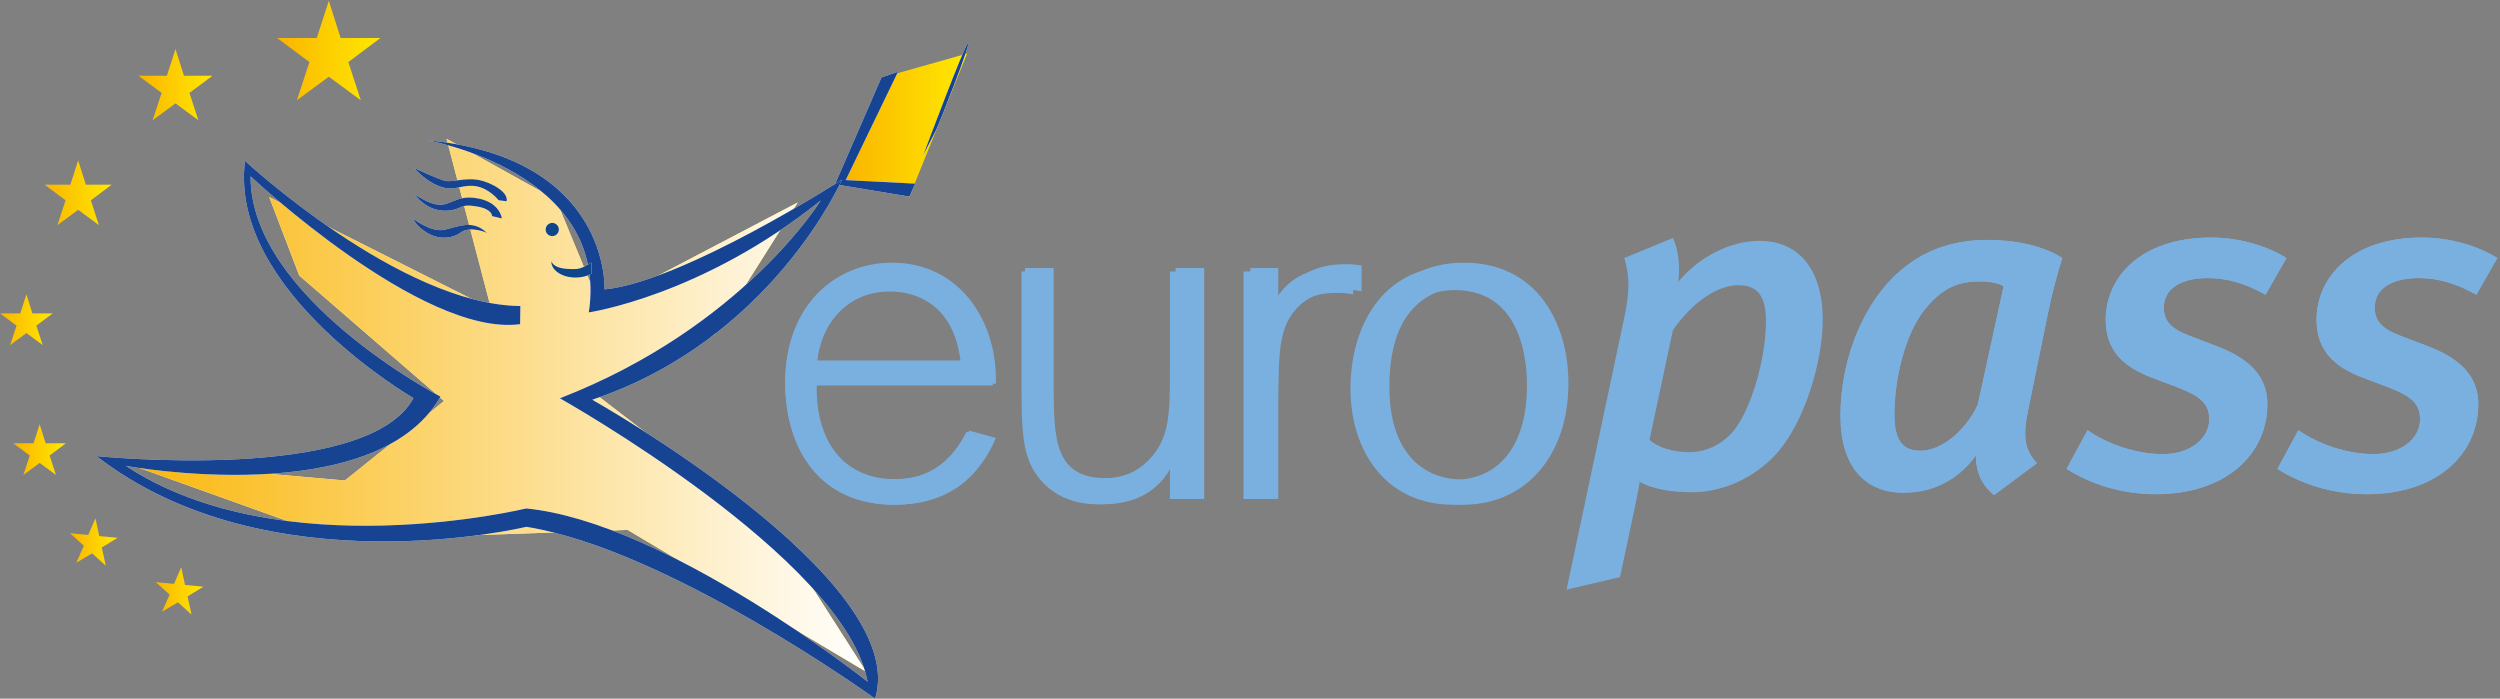 <?xml version="1.0" encoding="UTF-8" standalone="no"?>
<!-- Created with Inkscape (http://www.inkscape.org/) -->

<svg
   width="44.87mm"
   height="12.54mm"
   viewBox="0 0 44.87 12.54"
   version="1.1"
   id="svg5"
   inkscape:version="1.1.2 (b8e25be833, 2022-02-05)"
   sodipodi:docname="fig-logo-europasscv.svg"
   xmlns:inkscape="http://www.inkscape.org/namespaces/inkscape"
   xmlns:sodipodi="http://sodipodi.sourceforge.net/DTD/sodipodi-0.dtd"
   xmlns:xlink="http://www.w3.org/1999/xlink"
   xmlns="http://www.w3.org/2000/svg"
   xmlns:svg="http://www.w3.org/2000/svg">
  <rect x="0" y="0" width="44.87" height="12.54" fill="#808080" stroke="none"/>
  <sodipodi:namedview
     id="namedview7"
     pagecolor="#ffffff"
     bordercolor="#111111"
     borderopacity="1"
     inkscape:pageshadow="0"
     inkscape:pageopacity="0"
     inkscape:pagecheckerboard="false"
     inkscape:document-units="mm"
     showgrid="true"
     inkscape:zoom="3.3103387"
     inkscape:cx="128.23461"
     inkscape:cy="36.854234"
     inkscape:window-width="1920"
     inkscape:window-height="1009"
     inkscape:window-x="-8"
     inkscape:window-y="-8"
     inkscape:window-maximized="1"
     inkscape:current-layer="layer1"
     inkscape:snap-grids="true"
     units="mm"
     fit-margin-top="0"
     fit-margin-left="0"
     fit-margin-right="0"
     fit-margin-bottom="0">
    <inkscape:grid
       type="xygrid"
       id="grid832"
       units="mm"
       empspacing="10"
       spacingx="1"
       spacingy="1"
       originx="-1.806"
       originy="-84.684" />
  </sodipodi:namedview>
  <defs
     id="defs2">
    <clipPath
       clipPathUnits="userSpaceOnUse"
       id="clipPath25">
      <path
         d="M 0,0 H 350.177 V 97.865 H 0 Z"
         id="path23" />
    </clipPath>
    <clipPath
       clipPathUnits="userSpaceOnUse"
       id="clipPath29">
      <path
         d="M 0,0 H 351 V 98 H 0 Z"
         id="path27" />
    </clipPath>
    <linearGradient
       inkscape:collect="always"
       xlink:href="#linearGradient39"
       id="linearGradient3199"
       gradientUnits="userSpaceOnUse"
       gradientTransform="matrix(17.307,0,0,17.307,118.295,17.438)"
       x1="0"
       y1="0"
       x2="1"
       y2="0"
       spreadMethod="pad" />
    <linearGradient
       x1="0"
       y1="0"
       x2="1"
       y2="0"
       gradientUnits="userSpaceOnUse"
       gradientTransform="matrix(17.307,0,0,17.307,118.295,17.438)"
       spreadMethod="pad"
       id="linearGradient39">
      <stop
         style="stop-opacity:1;stop-color:#fab400"
         offset="0"
         id="stop35" />
      <stop
         style="stop-opacity:1;stop-color:#ffe900"
         offset="1"
         id="stop37" />
    </linearGradient>
    <clipPath
       clipPathUnits="userSpaceOnUse"
       id="clipPath43">
      <path
         d="M 0,0 H 351 V 98 H 0 Z"
         id="path41" />
    </clipPath>
    <linearGradient
       inkscape:collect="always"
       xlink:href="#linearGradient53"
       id="linearGradient3201"
       gradientUnits="userSpaceOnUse"
       gradientTransform="matrix(104.794,0,0,104.794,16.683,56.735)"
       x1="0"
       y1="0"
       x2="1"
       y2="0"
       spreadMethod="pad" />
    <linearGradient
       x1="0"
       y1="0"
       x2="1"
       y2="0"
       gradientUnits="userSpaceOnUse"
       gradientTransform="matrix(104.794,0,0,104.794,16.683,56.735)"
       spreadMethod="pad"
       id="linearGradient53">
      <stop
         style="stop-opacity:1;stop-color:#ffffff"
         offset="0"
         id="stop49" />
      <stop
         style="stop-opacity:1;stop-color:#feeb15"
         offset="1"
         id="stop51" />
    </linearGradient>
    <linearGradient
       inkscape:collect="always"
       xlink:href="#linearGradient63"
       id="linearGradient3203"
       gradientUnits="userSpaceOnUse"
       gradientTransform="matrix(104.794,0,0,104.794,16.683,56.735)"
       x1="0"
       y1="0"
       x2="1"
       y2="0"
       spreadMethod="pad" />
    <linearGradient
       x1="0"
       y1="0"
       x2="1"
       y2="0"
       gradientUnits="userSpaceOnUse"
       gradientTransform="matrix(104.794,0,0,104.794,16.683,56.735)"
       spreadMethod="pad"
       id="linearGradient63">
      <stop
         style="stop-opacity:1;stop-color:#fab608"
         offset="0"
         id="stop59" />
      <stop
         style="stop-opacity:1;stop-color:#ffffff"
         offset="1"
         id="stop61" />
    </linearGradient>
    <clipPath
       clipPathUnits="userSpaceOnUse"
       id="clipPath67">
      <path
         d="M 0,0 H 351 V 98 H 0 Z"
         id="path65" />
    </clipPath>
    <linearGradient
       inkscape:collect="always"
       xlink:href="#linearGradient77"
       id="linearGradient3205"
       gradientUnits="userSpaceOnUse"
       gradientTransform="matrix(9.419,0,0,9.419,6.243,26.931)"
       x1="0"
       y1="0"
       x2="1"
       y2="0"
       spreadMethod="pad" />
    <linearGradient
       x1="0"
       y1="0"
       x2="1"
       y2="0"
       gradientUnits="userSpaceOnUse"
       gradientTransform="matrix(9.419,0,0,9.419,6.243,26.931)"
       spreadMethod="pad"
       id="linearGradient77">
      <stop
         style="stop-opacity:1;stop-color:#fab400"
         offset="0"
         id="stop73" />
      <stop
         style="stop-opacity:1;stop-color:#ffe900"
         offset="1"
         id="stop75" />
    </linearGradient>
    <linearGradient
       inkscape:collect="always"
       xlink:href="#linearGradient87"
       id="linearGradient3207"
       gradientUnits="userSpaceOnUse"
       gradientTransform="matrix(10.378,0,0,10.378,19.416,11.765)"
       x1="0"
       y1="0"
       x2="1"
       y2="0"
       spreadMethod="pad" />
    <linearGradient
       x1="0"
       y1="0"
       x2="1"
       y2="0"
       gradientUnits="userSpaceOnUse"
       gradientTransform="matrix(10.378,0,0,10.378,19.416,11.765)"
       spreadMethod="pad"
       id="linearGradient87">
      <stop
         style="stop-opacity:1;stop-color:#fab400"
         offset="0"
         id="stop83" />
      <stop
         style="stop-opacity:1;stop-color:#ffe900"
         offset="1"
         id="stop85" />
    </linearGradient>
    <linearGradient
       inkscape:collect="always"
       xlink:href="#linearGradient97"
       id="linearGradient3209"
       gradientUnits="userSpaceOnUse"
       gradientTransform="matrix(14.494,0,0,14.494,38.85,6.978)"
       x1="0"
       y1="0"
       x2="1"
       y2="0"
       spreadMethod="pad" />
    <linearGradient
       x1="0"
       y1="0"
       x2="1"
       y2="0"
       gradientUnits="userSpaceOnUse"
       gradientTransform="matrix(14.494,0,0,14.494,38.85,6.978)"
       spreadMethod="pad"
       id="linearGradient97">
      <stop
         style="stop-opacity:1;stop-color:#fab400"
         offset="0"
         id="stop93" />
      <stop
         style="stop-opacity:1;stop-color:#ffe900"
         offset="1"
         id="stop95" />
    </linearGradient>
    <linearGradient
       inkscape:collect="always"
       xlink:href="#linearGradient107"
       id="linearGradient3211"
       gradientUnits="userSpaceOnUse"
       gradientTransform="matrix(7.385,0,0,7.385,1.86,62.942)"
       x1="0"
       y1="0"
       x2="1"
       y2="0"
       spreadMethod="pad" />
    <linearGradient
       x1="0"
       y1="0"
       x2="1"
       y2="0"
       gradientUnits="userSpaceOnUse"
       gradientTransform="matrix(7.385,0,0,7.385,1.86,62.942)"
       spreadMethod="pad"
       id="linearGradient107">
      <stop
         style="stop-opacity:1;stop-color:#fab400"
         offset="0"
         id="stop103" />
      <stop
         style="stop-opacity:1;stop-color:#ffe900"
         offset="1"
         id="stop105" />
    </linearGradient>
    <linearGradient
       inkscape:collect="always"
       xlink:href="#linearGradient117"
       id="linearGradient3213"
       gradientUnits="userSpaceOnUse"
       gradientTransform="matrix(7.396,0,0,7.396,-3.75e-4,44.728)"
       x1="0"
       y1="0"
       x2="1"
       y2="0"
       spreadMethod="pad" />
    <linearGradient
       x1="0"
       y1="0"
       x2="1"
       y2="0"
       gradientUnits="userSpaceOnUse"
       gradientTransform="matrix(7.396,0,0,7.396,-3.75e-4,44.728)"
       spreadMethod="pad"
       id="linearGradient117">
      <stop
         style="stop-opacity:1;stop-color:#fab400"
         offset="0"
         id="stop113" />
      <stop
         style="stop-opacity:1;stop-color:#ffe900"
         offset="1"
         id="stop115" />
    </linearGradient>
    <linearGradient
       inkscape:collect="always"
       xlink:href="#linearGradient127"
       id="linearGradient3215"
       gradientUnits="userSpaceOnUse"
       gradientTransform="matrix(6.691,0,0,6.691,9.804,75.895)"
       x1="0"
       y1="0"
       x2="1"
       y2="0"
       spreadMethod="pad" />
    <linearGradient
       x1="0"
       y1="0"
       x2="1"
       y2="0"
       gradientUnits="userSpaceOnUse"
       gradientTransform="matrix(6.691,0,0,6.691,9.804,75.895)"
       spreadMethod="pad"
       id="linearGradient127">
      <stop
         style="stop-opacity:1;stop-color:#fab400"
         offset="0"
         id="stop123" />
      <stop
         style="stop-opacity:1;stop-color:#ffe900"
         offset="1"
         id="stop125" />
    </linearGradient>
    <linearGradient
       inkscape:collect="always"
       xlink:href="#linearGradient137"
       id="linearGradient3217"
       gradientUnits="userSpaceOnUse"
       gradientTransform="matrix(6.683,0,0,6.683,21.835,82.751)"
       x1="0"
       y1="0"
       x2="1"
       y2="0"
       spreadMethod="pad" />
    <linearGradient
       x1="0"
       y1="0"
       x2="1"
       y2="0"
       gradientUnits="userSpaceOnUse"
       gradientTransform="matrix(6.683,0,0,6.683,21.835,82.751)"
       spreadMethod="pad"
       id="linearGradient137">
      <stop
         style="stop-opacity:1;stop-color:#fab400"
         offset="0"
         id="stop133" />
      <stop
         style="stop-opacity:1;stop-color:#ffe900"
         offset="1"
         id="stop135" />
    </linearGradient>
  </defs>
  <g
     inkscape:label="Layer 1"
     inkscape:groupmode="layer"
     id="layer1"
     transform="translate(-1.806,-84.684)">
    <g
       id="g2891"
       transform="matrix(0.128,0,0,-0.128,1.806,97.224)">
      <g
         clip-path="url(#clipPath25)"
         id="g2889">
        <g
           transform="matrix(1,0,0,-1,0,97.865)"
           id="g2887">
          <g
             id="g2885">
            <g
               id="g2755">
              <g
                 id="g2753">
                <g
                   clip-path="url(#clipPath29)"
                   id="g2751">
                  <g
                     id="g2749">
                    <path
                       d="M 233.84,60.051 C 233.859,60.102 233.895,60.145 233.965,60.168 233.941,60.086 233.895,60.055 233.84,60.051"
                       style="fill:#7ab0e0;fill-opacity:1;fill-rule:nonzero;stroke:none"
                       id="path2717" />
                    <path
                       d="M 243.738,39.887 C 241.07,39.887 237.586,41.895 234.574,46.176 L 231.297,61.559 C 232.375,62.633 234.648,63.297 236.848,63.297 239.867,63.297 242.211,61.629 243.543,59.688 246.082,55.938 247.621,49.254 247.621,44.973 247.621,41.43 246.48,39.887 243.738,39.887 M 249.164,63.43 C 246.02,66.914 241.602,68.918 237.254,68.918 234.242,68.918 231.637,68.453 229.898,67.449 229.898,67.781 229.566,69.453 229.367,70.391 L 227.156,80.824 219.664,82.566 227.754,44.438 C 228.625,40.359 228.422,38.219 227.754,36.078 L 234.574,33.266 C 235.25,34.609 235.648,37.082 235.316,39.418 238.258,35.875 242.672,33.668 246.688,33.668 252.441,33.668 255.578,37.949 255.578,44.703 255.578,50.727 252.977,59.156 249.164,63.43"
                       style="fill:#7ab0e0;fill-opacity:1;fill-rule:nonzero;stroke:none"
                       id="path2719" />
                    <path
                       d="M 277.801,39.352 C 274.789,39.352 272.648,40.023 270.039,43.098 267.031,46.715 265.629,53.262 265.629,58.016 265.629,61.695 266.832,63.098 269.305,63.098 272.387,63.098 275.793,60.023 277.328,56.613 L 280.945,40.023 C 280.273,39.621 278.93,39.352 277.801,39.352 M 287.164,43.836 284.422,57.215 C 283.551,61.293 283.957,63.035 285.625,64.84 L 279.602,69.32 C 277.801,67.844 277.062,65.977 277.062,63.773 274.652,67.047 271.238,68.984 266.891,68.984 261.605,68.984 258.07,65.441 258.07,58.219 258.07,50.727 260.875,43.504 265.219,39.02 268.832,35.344 273.242,33.539 278.664,33.539 282.543,33.539 286.496,34.336 289.172,36.078 288.566,37.949 287.629,41.43 287.164,43.836"
                       style="fill:#7ab0e0;fill-opacity:1;fill-rule:nonzero;stroke:none"
                       id="path2721" />
                    <path
                       d="M 317.664,41.23 C 314.859,39.621 312.242,38.887 309.57,38.887 306.027,38.887 303.414,40.227 303.414,43.031 303.414,44.84 304.355,45.977 307.027,46.98 L 311.031,48.516 C 315.188,50.121 317.93,52.531 317.93,56.547 317.93,63.496 312.242,69.191 302.27,69.191 297.594,69.191 293.246,67.844 289.77,65.641 L 292.707,60.219 C 295.527,62.164 299.469,63.57 303.285,63.57 306.961,63.57 309.773,61.496 309.773,58.684 309.773,56.547 308.562,55.477 305.488,54.27 L 301.609,52.801 C 297.594,51.258 295.258,48.922 295.258,44.703 295.258,38.82 300.141,33.203 310.035,33.203 314.051,33.203 317.93,34.402 320.605,36.078 L 317.664,41.23"
                       style="fill:#7ab0e0;fill-opacity:1;fill-rule:nonzero;stroke:none"
                       id="path2723" />
                    <path
                       d="M 347.23,41.23 C 344.422,39.621 341.82,38.887 339.145,38.887 335.598,38.887 332.98,40.227 332.98,43.031 332.98,44.84 333.926,45.977 336.602,46.98 L 340.613,48.516 C 344.758,50.121 347.504,52.531 347.504,56.547 347.504,63.496 341.82,69.191 331.855,69.191 327.164,69.191 322.816,67.844 319.336,65.641 L 322.277,60.219 C 325.09,62.164 329.039,63.57 332.852,63.57 336.531,63.57 339.34,61.496 339.34,58.684 339.34,56.547 338.137,55.477 335.059,54.27 L 331.184,52.801 C 327.164,51.258 324.824,48.922 324.824,44.703 324.824,38.82 329.707,33.203 339.609,33.203 343.625,33.203 347.504,34.402 350.176,36.078 L 347.23,41.23"
                       style="fill:#7ab0e0;fill-opacity:1;fill-rule:nonzero;stroke:none"
                       id="path2725" />
                    <path
                       d="M 277.801,39.352 C 274.789,39.352 272.648,40.023 270.039,43.098 267.031,46.715 265.629,53.262 265.629,58.016 265.629,61.695 266.832,63.098 269.305,63.098 272.387,63.098 275.793,60.023 277.328,56.613 L 280.945,40.023 C 280.273,39.621 278.93,39.352 277.801,39.352 M 287.164,43.836 284.422,57.215 C 283.551,61.293 283.957,63.035 285.625,64.84 L 279.602,69.32 C 277.801,67.844 277.062,65.977 277.062,63.773 274.652,67.047 271.238,68.984 266.891,68.984 261.605,68.984 258.07,65.441 258.07,58.219 258.07,50.727 260.875,43.504 265.219,39.02 268.832,35.344 273.242,33.539 278.664,33.539 282.543,33.539 286.496,34.336 289.172,36.078 288.566,37.949 287.629,41.43 287.164,43.836"
                       style="fill:#7ab0e0;fill-opacity:1;fill-rule:nonzero;stroke:none"
                       id="path2727" />
                    <path
                       d="M 317.664,41.23 C 314.859,39.621 312.242,38.887 309.57,38.887 306.027,38.887 303.414,40.227 303.414,43.031 303.414,44.84 304.355,45.977 307.027,46.98 L 311.031,48.516 C 315.188,50.121 317.93,52.531 317.93,56.547 317.93,63.496 312.242,69.191 302.27,69.191 297.594,69.191 293.246,67.844 289.77,65.641 L 292.707,60.219 C 295.527,62.164 299.469,63.57 303.285,63.57 306.961,63.57 309.773,61.496 309.773,58.684 309.773,56.547 308.562,55.477 305.488,54.27 L 301.609,52.801 C 297.594,51.258 295.258,48.922 295.258,44.703 295.258,38.82 300.141,33.203 310.035,33.203 314.051,33.203 317.93,34.402 320.605,36.078 Z"
                       style="fill:#7ab0e0;fill-opacity:1;fill-rule:nonzero;stroke:none"
                       id="path2729" />
                    <path
                       d="M 347.23,41.23 C 344.422,39.621 341.82,38.887 339.145,38.887 335.598,38.887 332.98,40.227 332.98,43.031 332.98,44.84 333.926,45.977 336.602,46.98 L 340.613,48.516 C 344.758,50.121 347.504,52.531 347.504,56.547 347.504,63.496 341.82,69.191 331.855,69.191 327.164,69.191 322.816,67.844 319.336,65.641 L 322.277,60.219 C 325.09,62.164 329.039,63.57 332.852,63.57 336.531,63.57 339.34,61.496 339.34,58.684 339.34,56.547 338.137,55.477 335.059,54.27 L 331.184,52.801 C 327.164,51.258 324.824,48.922 324.824,44.703 324.824,38.82 329.707,33.203 339.609,33.203 343.625,33.203 347.504,34.402 350.176,36.078 Z"
                       style="fill:#7ab0e0;fill-opacity:1;fill-rule:nonzero;stroke:none"
                       id="path2731" />
                    <path
                       d="M 134.719,50.738 C 134.383,47.926 133.523,45.184 131.375,43.176 130.043,41.977 127.898,40.77 124.758,40.77 119.273,40.77 115.258,44.648 114.523,50.738 H 134.719 M 139.203,61.438 C 138.742,62.574 137.867,64.379 136.199,66.254 135.254,67.262 132.18,70.668 125.289,70.668 114.73,70.668 110.105,62.574 110.105,53.68 110.105,43.113 117.07,37.223 124.824,37.223 134.465,37.223 139.477,45.652 139.203,53.945 H 114.457 C 114.391,55.617 114.523,58.094 115.453,60.574 118,67.121 123.957,67.121 125.289,67.121 128.77,67.121 132.789,65.922 135.527,60.43 L 139.203,61.438"
                       style="fill:#7ab0e0;fill-opacity:1;fill-rule:nonzero;stroke:none"
                       id="path2733" />
                    <path
                       d="M 167.992,69.867 H 164.047 V 64.117 C 163.773,64.785 163.305,65.852 162.441,66.992 159.969,70.066 156.484,70.605 153.938,70.605 147.789,70.605 145.184,66.723 144.383,64.715 143.305,62.238 143.238,58.961 143.238,53.613 V 37.961 H 147.188 V 54.484 C 147.258,61.438 147.258,66.992 154.414,66.992 156.211,66.992 158.895,66.723 161.168,64.312 163.973,61.367 164.047,57.957 164.047,52.008 V 37.961 H 167.992 V 69.867"
                       style="fill:#7ab0e0;fill-opacity:1;fill-rule:nonzero;stroke:none"
                       id="path2735" />
                    <path
                       d="M 178.234,69.867 H 174.363 V 37.961 H 178.234 V 43.043 C 180.246,38.828 183.594,37.426 187.539,37.426 188.477,37.426 188.941,37.488 189.742,37.625 V 41.168 C 188.539,40.969 188.406,40.969 187.344,40.969 186.27,40.969 183.121,41.039 180.777,43.512 178.309,46.258 178.309,49.531 178.234,56.086 V 69.867"
                       style="fill:#7ab0e0;fill-opacity:1;fill-rule:nonzero;stroke:none"
                       id="path2737" />
                    <path
                       d="M 203.949,40.57 C 201.133,40.57 198.395,41.707 196.59,43.844 193.844,47.059 193.582,51.805 193.582,54.418 193.582,63.512 198.258,67.188 203.75,67.188 210.766,67.188 214.047,61.637 214.109,54.219 214.109,52.41 214.242,40.57 203.949,40.57 M 203.75,70.668 C 194.449,70.668 189.363,63.309 189.363,54.348 189.363,46.055 193.582,37.223 203.879,37.223 213.984,37.223 218.262,45.52 218.328,53.742 218.387,63.441 212.777,70.668 203.75,70.668"
                       style="fill:#7ab0e0;fill-opacity:1;fill-rule:nonzero;stroke:none"
                       id="path2739" />
                    <path
                       d="M 135.086,50.441 C 134.742,47.59 133.867,44.805 131.691,42.773 130.336,41.551 128.16,40.328 124.973,40.328 119.41,40.328 115.336,44.266 114.586,50.441 H 135.086 M 139.633,61.301 C 139.164,62.457 138.277,64.289 136.582,66.191 135.625,67.211 132.508,70.668 125.516,70.668 114.801,70.668 110.105,62.457 110.105,53.43 110.105,42.703 117.168,36.73 125.047,36.73 134.82,36.73 139.914,45.281 139.633,53.699 H 114.523 C 114.457,55.395 114.586,57.91 115.531,60.422 118.121,67.074 124.156,67.074 125.516,67.074 129.047,67.074 133.125,65.852 135.898,60.281 Z"
                       style="fill:#7ab0e0;fill-opacity:1;fill-rule:nonzero;stroke:none"
                       id="path2741" />
                    <path
                       d="M 168.848,69.859 H 164.844 V 64.016 C 164.57,64.699 164.098,65.781 163.215,66.938 160.703,70.059 157.168,70.605 154.586,70.605 148.344,70.605 145.699,66.664 144.883,64.629 143.797,62.117 143.73,58.789 143.73,53.363 V 37.48 H 147.738 V 54.238 C 147.801,61.301 147.801,66.938 155.07,66.938 156.891,66.938 159.617,66.664 161.918,64.223 164.77,61.23 164.844,57.77 164.844,51.727 V 37.48 H 168.848 Z"
                       style="fill:#7ab0e0;fill-opacity:1;fill-rule:nonzero;stroke:none"
                       id="path2743" />
                    <path
                       d="M 179.238,69.859 H 175.312 V 37.48 H 179.238 V 42.637 C 181.285,38.359 184.676,36.938 188.684,36.938 189.637,36.938 190.105,37 190.922,37.137 V 40.73 C 189.699,40.531 189.562,40.531 188.48,40.531 187.395,40.531 184.203,40.598 181.828,43.113 179.316,45.895 179.316,49.223 179.238,55.871 Z"
                       style="fill:#7ab0e0;fill-opacity:1;fill-rule:nonzero;stroke:none"
                       id="path2745" />
                    <path
                       d="M 205.336,40.125 C 202.48,40.125 199.703,41.277 197.871,43.449 195.082,46.711 194.82,51.527 194.82,54.172 194.82,63.406 199.562,67.137 205.133,67.137 212.254,67.137 215.582,61.504 215.645,53.973 215.645,52.137 215.785,40.125 205.336,40.125 M 205.133,70.668 C 195.699,70.668 190.531,63.199 190.531,54.109 190.531,45.691 194.82,36.73 205.262,36.73 215.516,36.73 219.863,45.148 219.922,53.496 219.988,63.336 214.293,70.668 205.133,70.668"
                       style="fill:#7ab0e0;fill-opacity:1;fill-rule:nonzero;stroke:none"
                       id="path2747" />
                  </g>
                </g>
              </g>
            </g>
            <g
               id="g2763">
              <g
                 id="g2761">
                <g
                   id="g2759">
                  <path
                     d="M 123.875,10.719 118.297,25.516 127.523,27.465 135.602,7.41 Z"
                     style="fill:url(#linearGradient3199);stroke:none"
                     id="path2757" />
                </g>
              </g>
            </g>
            <g
               id="g2779">
              <g
                 id="g2777">
                <g
                   clip-path="url(#clipPath43)"
                   id="g2775">
                  <g
                     id="g2773">
                    <path
                       d="M 123.598,10.758 117.086,25.734 127.527,27.465 128.324,25.645 118.586,25.148 125.922,9.957 Z"
                       style="fill:#ffffff;fill-opacity:1;fill-rule:nonzero;stroke:none"
                       id="path2765" />
                    <path
                       d="M 123.598,10.758 117.086,25.734 127.527,27.465 128.324,25.645 118.586,25.148 125.922,9.957 Z"
                       style="fill:#164493;fill-opacity:1;fill-rule:nonzero;stroke:none"
                       id="path2767" />
                    <path
                       d="M 129.449,21.668 C 129.449,21.668 129.484,21.59 129.531,21.457 130.211,19.637 135.117,6.57 135.719,5.957 136.379,5.305 131.684,17.328 131.246,18.164"
                       style="fill:#ffffff;fill-opacity:1;fill-rule:nonzero;stroke:none"
                       id="path2769" />
                    <path
                       d="M 129.449,21.668 C 129.449,21.668 129.484,21.59 129.531,21.457 130.211,19.637 135.117,6.57 135.719,5.957 136.379,5.305 131.684,17.328 131.246,18.164"
                       style="fill:#164493;fill-opacity:1;fill-rule:nonzero;stroke:none"
                       id="path2771" />
                  </g>
                </g>
              </g>
            </g>
            <g
               id="g2787">
              <g
                 id="g2785">
                <g
                   id="g2783">
                  <path
                     d="M 68.863,43.195 37.75,27.531 41.961,38.535 62.266,56.125 48.348,67.273 16.684,64.492 47.625,75.586 87.992,74.199 121.477,94.109 109.199,74.91 83.891,55.441 100.172,46.809 111.855,28.285 84.141,42.812 77.973,27.895 62.617,19.359 Z"
                     style="fill:url(#linearGradient3201);stroke:none"
                     id="path2781" />
                </g>
              </g>
            </g>
            <g
               id="g2795">
              <g
                 id="g2793">
                <g
                   id="g2791">
                  <path
                     d="M 68.863,43.195 37.75,27.531 41.961,38.535 62.266,56.125 48.348,67.273 16.684,64.492 47.625,75.586 87.992,74.199 121.477,94.109 109.199,74.91 83.891,55.441 100.172,46.809 111.855,28.285 84.141,42.812 77.973,27.895 62.617,19.359 Z"
                     style="fill:url(#linearGradient3203);stroke:none"
                     id="path2789" />
                </g>
              </g>
            </g>
            <g
               id="g2827">
              <g
                 id="g2825">
                <g
                   clip-path="url(#clipPath67)"
                   id="g2823">
                  <g
                     id="g2821">
                    <path
                       d="M 72.965,42.805 C 56.16,42.672 34.355,22.453 34.355,22.453 32.027,40.711 57.973,55.719 57.973,55.719 51.473,67.742 13.523,63.848 13.523,63.848 37.594,82.531 73.797,73.766 73.797,73.766 93.707,76.938 122.703,97.863 122.703,97.863 127.883,81.133 83.039,55.945 83.039,55.945 108.227,47.535 118.062,25.086 118.062,25.086 118.062,25.086 95.785,39.406 84.766,40.477 84.766,40.477 85.656,21.988 59.852,19.555 59.852,19.555 85.535,23.961 82.562,43.699 82.562,43.699 98.371,41.406 115.086,28.004 115.086,28.004 104.141,45.809 78.504,55.742 78.504,55.742 118.531,78.211 121.652,95.488 121.652,95.488 93.504,73.133 73.785,71.191 73.785,71.191 39.402,79.555 17.66,65.227 17.66,65.227 52.551,71.641 61.762,55.512 61.762,55.512 35.066,41.602 35.137,24.625 35.137,24.625 59.18,47.191 72.93,45.352 L 72.965,42.805"
                       style="fill:#ffffff;fill-opacity:1;fill-rule:nonzero;stroke:none"
                       id="path2797" />
                    <path
                       d="M 72.965,42.805 C 56.16,42.672 34.355,22.453 34.355,22.453 32.027,40.711 57.973,55.719 57.973,55.719 51.473,67.742 13.523,63.848 13.523,63.848 37.594,82.531 73.797,73.766 73.797,73.766 93.707,76.938 122.703,97.863 122.703,97.863 127.883,81.133 83.039,55.945 83.039,55.945 108.227,47.535 118.062,25.086 118.062,25.086 118.062,25.086 95.785,39.406 84.766,40.477 84.766,40.477 85.656,21.988 59.852,19.555 59.852,19.555 85.535,23.961 82.562,43.699 82.562,43.699 98.371,41.406 115.086,28.004 115.086,28.004 104.141,45.809 78.504,55.742 78.504,55.742 118.531,78.211 121.652,95.488 121.652,95.488 93.504,73.133 73.785,71.191 73.785,71.191 39.402,79.555 17.66,65.227 17.66,65.227 52.551,71.641 61.762,55.512 61.762,55.512 35.066,41.602 35.137,24.625 35.137,24.625 59.18,47.191 72.93,45.352 Z"
                       style="fill:#164493;fill-opacity:1;fill-rule:nonzero;stroke:none"
                       id="path2799" />
                    <path
                       d="M 58.074,23.461 C 58.074,23.461 61.625,25.113 62.508,25.273 63.395,25.438 65.336,24.805 67.074,25.117 68.809,25.438 71.34,26.812 71.039,28.117 L 69.91,27.973 C 69.91,27.973 68.703,26.414 66.902,26.039 65.105,25.668 63.934,26.582 62.402,26.25 59.996,25.742 58.074,23.461 58.074,23.461"
                       style="fill:#ffffff;fill-opacity:1;fill-rule:nonzero;stroke:none"
                       id="path2801" />
                    <path
                       d="M 58.074,23.461 C 58.074,23.461 61.625,25.113 62.508,25.273 63.395,25.438 65.336,24.805 67.074,25.117 68.809,25.438 71.34,26.812 71.039,28.117 L 69.91,27.973 C 69.91,27.973 68.703,26.414 66.902,26.039 65.105,25.668 63.934,26.582 62.402,26.25 59.996,25.742 58.074,23.461 58.074,23.461"
                       style="fill:#164493;fill-opacity:1;fill-rule:nonzero;stroke:none"
                       id="path2803" />
                    <path
                       d="M 69,30.203 70.371,30.523 C 70.371,30.523 70.145,28.383 67.191,27.75 65.133,27.309 64.152,27.898 63.328,28.191 62.504,28.48 61.453,29.367 58.156,27.129 58.156,27.129 59.789,29.727 62.922,29.422 64.891,29.23 64.406,28.395 66.98,28.867 69.051,29.242 69,30.203 69,30.203"
                       style="fill:#ffffff;fill-opacity:1;fill-rule:nonzero;stroke:none"
                       id="path2805" />
                    <path
                       d="M 69,30.203 70.371,30.523 C 70.371,30.523 70.145,28.383 67.191,27.75 65.133,27.309 64.152,27.898 63.328,28.191 62.504,28.48 61.453,29.367 58.156,27.129 58.156,27.129 59.789,29.727 62.922,29.422 64.891,29.23 64.406,28.395 66.98,28.867 69.051,29.242 69,30.203 69,30.203"
                       style="fill:#164493;fill-opacity:1;fill-rule:nonzero;stroke:none"
                       id="path2807" />
                    <path
                       d="M 57.918,30.547 C 57.918,30.547 60.465,32.543 62.344,32.109 64.223,31.684 66.332,30.633 68.254,32.543 68.254,32.543 65.992,31.5 64.582,32.508 63.336,33.402 61.473,33.512 59.855,32.527 58.238,31.539 57.918,30.547 57.918,30.547"
                       style="fill:#ffffff;fill-opacity:1;fill-rule:nonzero;stroke:none"
                       id="path2809" />
                    <path
                       d="M 57.918,30.547 C 57.918,30.547 60.465,32.543 62.344,32.109 64.223,31.684 66.332,30.633 68.254,32.543 68.254,32.543 65.992,31.5 64.582,32.508 63.336,33.402 61.473,33.512 59.855,32.527 58.238,31.539 57.918,30.547 57.918,30.547"
                       style="fill:#164493;fill-opacity:1;fill-rule:nonzero;stroke:none"
                       id="path2811" />
                    <path
                       d="M 78.34,32.285 C 78.223,32.785 77.73,33.098 77.234,32.984 76.734,32.875 76.414,32.371 76.531,31.879 76.645,31.375 77.145,31.062 77.648,31.176 78.141,31.293 78.457,31.789 78.34,32.285"
                       style="fill:#ffffff;fill-opacity:1;fill-rule:nonzero;stroke:none"
                       id="path2813" />
                    <path
                       d="M 78.34,32.285 C 78.223,32.785 77.73,33.098 77.234,32.984 76.734,32.875 76.414,32.371 76.531,31.879 76.645,31.375 77.145,31.062 77.648,31.176 78.141,31.293 78.457,31.789 78.34,32.285"
                       style="fill:#0e4689;fill-opacity:1;fill-rule:nonzero;stroke:none"
                       id="path2815" />
                    <path
                       d="M 82.922,36.707 C 82.328,37.074 81.516,37.617 80.629,37.625 79.051,37.645 77.719,37.484 77.305,36.527 V 36.586 C 77.312,37.84 78.867,38.84 80.77,38.816 81.602,38.812 82.359,38.605 82.949,38.273 L 82.922,36.707"
                       style="fill:#ffffff;fill-opacity:1;fill-rule:nonzero;stroke:none"
                       id="path2817" />
                    <path
                       d="M 82.922,36.707 C 82.328,37.074 81.516,37.617 80.629,37.625 79.051,37.645 77.719,37.484 77.305,36.527 V 36.586 C 77.312,37.84 78.867,38.84 80.77,38.816 81.602,38.812 82.359,38.605 82.949,38.273 Z"
                       style="fill:#0e4689;fill-opacity:1;fill-rule:nonzero;stroke:none"
                       id="path2819" />
                  </g>
                </g>
              </g>
            </g>
            <g
               id="g2835">
              <g
                 id="g2833">
                <g
                   id="g2831">
                  <path
                     d="M 9.863,25.789 H 6.242 L 9.195,27.984 8.051,31.465 10.961,29.32 13.867,31.465 12.742,27.984 15.664,25.789 H 12.035 L 10.961,22.395 Z"
                     style="fill:url(#linearGradient3205);stroke:none"
                     id="path2829" />
                </g>
              </g>
            </g>
            <g
               id="g2843">
              <g
                 id="g2841">
                <g
                   id="g2839">
                  <path
                     d="M 23.398,10.512 H 19.418 L 22.664,12.926 21.395,16.758 24.609,14.398 27.816,16.758 26.562,12.926 29.793,10.512 H 25.793 L 24.609,6.77 Z"
                     style="fill:url(#linearGradient3207);stroke:none"
                     id="path2837" />
                </g>
              </g>
            </g>
            <g
               id="g2851">
              <g
                 id="g2849">
                <g
                   id="g2847">
                  <path
                     d="M 44.418,5.223 H 38.852 L 43.387,8.602 41.625,13.957 46.105,10.656 50.59,13.957 48.844,8.602 53.344,5.223 H 47.758 L 46.105,0 Z"
                     style="fill:url(#linearGradient3209);stroke:none"
                     id="path2845" />
                </g>
              </g>
            </g>
            <g
               id="g2859">
              <g
                 id="g2857">
                <g
                   id="g2855">
                  <path
                     d="M 4.703,62.051 H 1.859 L 4.172,63.77 3.277,66.496 5.559,64.816 7.848,66.496 6.957,63.77 9.246,62.051 H 6.398 L 5.559,59.387 Z"
                     style="fill:url(#linearGradient3211);stroke:none"
                     id="path2853" />
                </g>
              </g>
            </g>
            <g
               id="g2867">
              <g
                 id="g2865">
                <g
                   id="g2863">
                  <path
                     d="M 2.84,43.836 H 0 L 2.32,45.559 1.414,48.285 3.707,46.602 5.988,48.285 5.094,45.559 7.395,43.836 H 4.539 L 3.707,41.168 Z"
                     style="fill:url(#linearGradient3213);stroke:none"
                     id="path2861" />
                </g>
              </g>
            </g>
            <g
               id="g2875">
              <g
                 id="g2873">
                <g
                   id="g2871">
                  <path
                     d="M 12.371,74.91 9.805,74.656 11.754,76.418 10.691,78.812 12.91,77.488 14.828,79.211 14.27,76.664 16.496,75.309 13.914,75.059 13.383,72.578 Z"
                     style="fill:url(#linearGradient3215);stroke:none"
                     id="path2869" />
                </g>
              </g>
            </g>
            <g
               id="g2883">
              <g
                 id="g2881">
                <g
                   id="g2879">
                  <path
                     d="M 24.398,81.766 21.836,81.516 23.781,83.277 22.723,85.668 24.938,84.352 26.859,86.07 26.293,83.523 28.52,82.164 25.941,81.914 25.414,79.43 Z"
                     style="fill:url(#linearGradient3217);stroke:none"
                     id="path2877" />
                </g>
              </g>
            </g>
          </g>
        </g>
      </g>
    </g>
  </g>
</svg>
